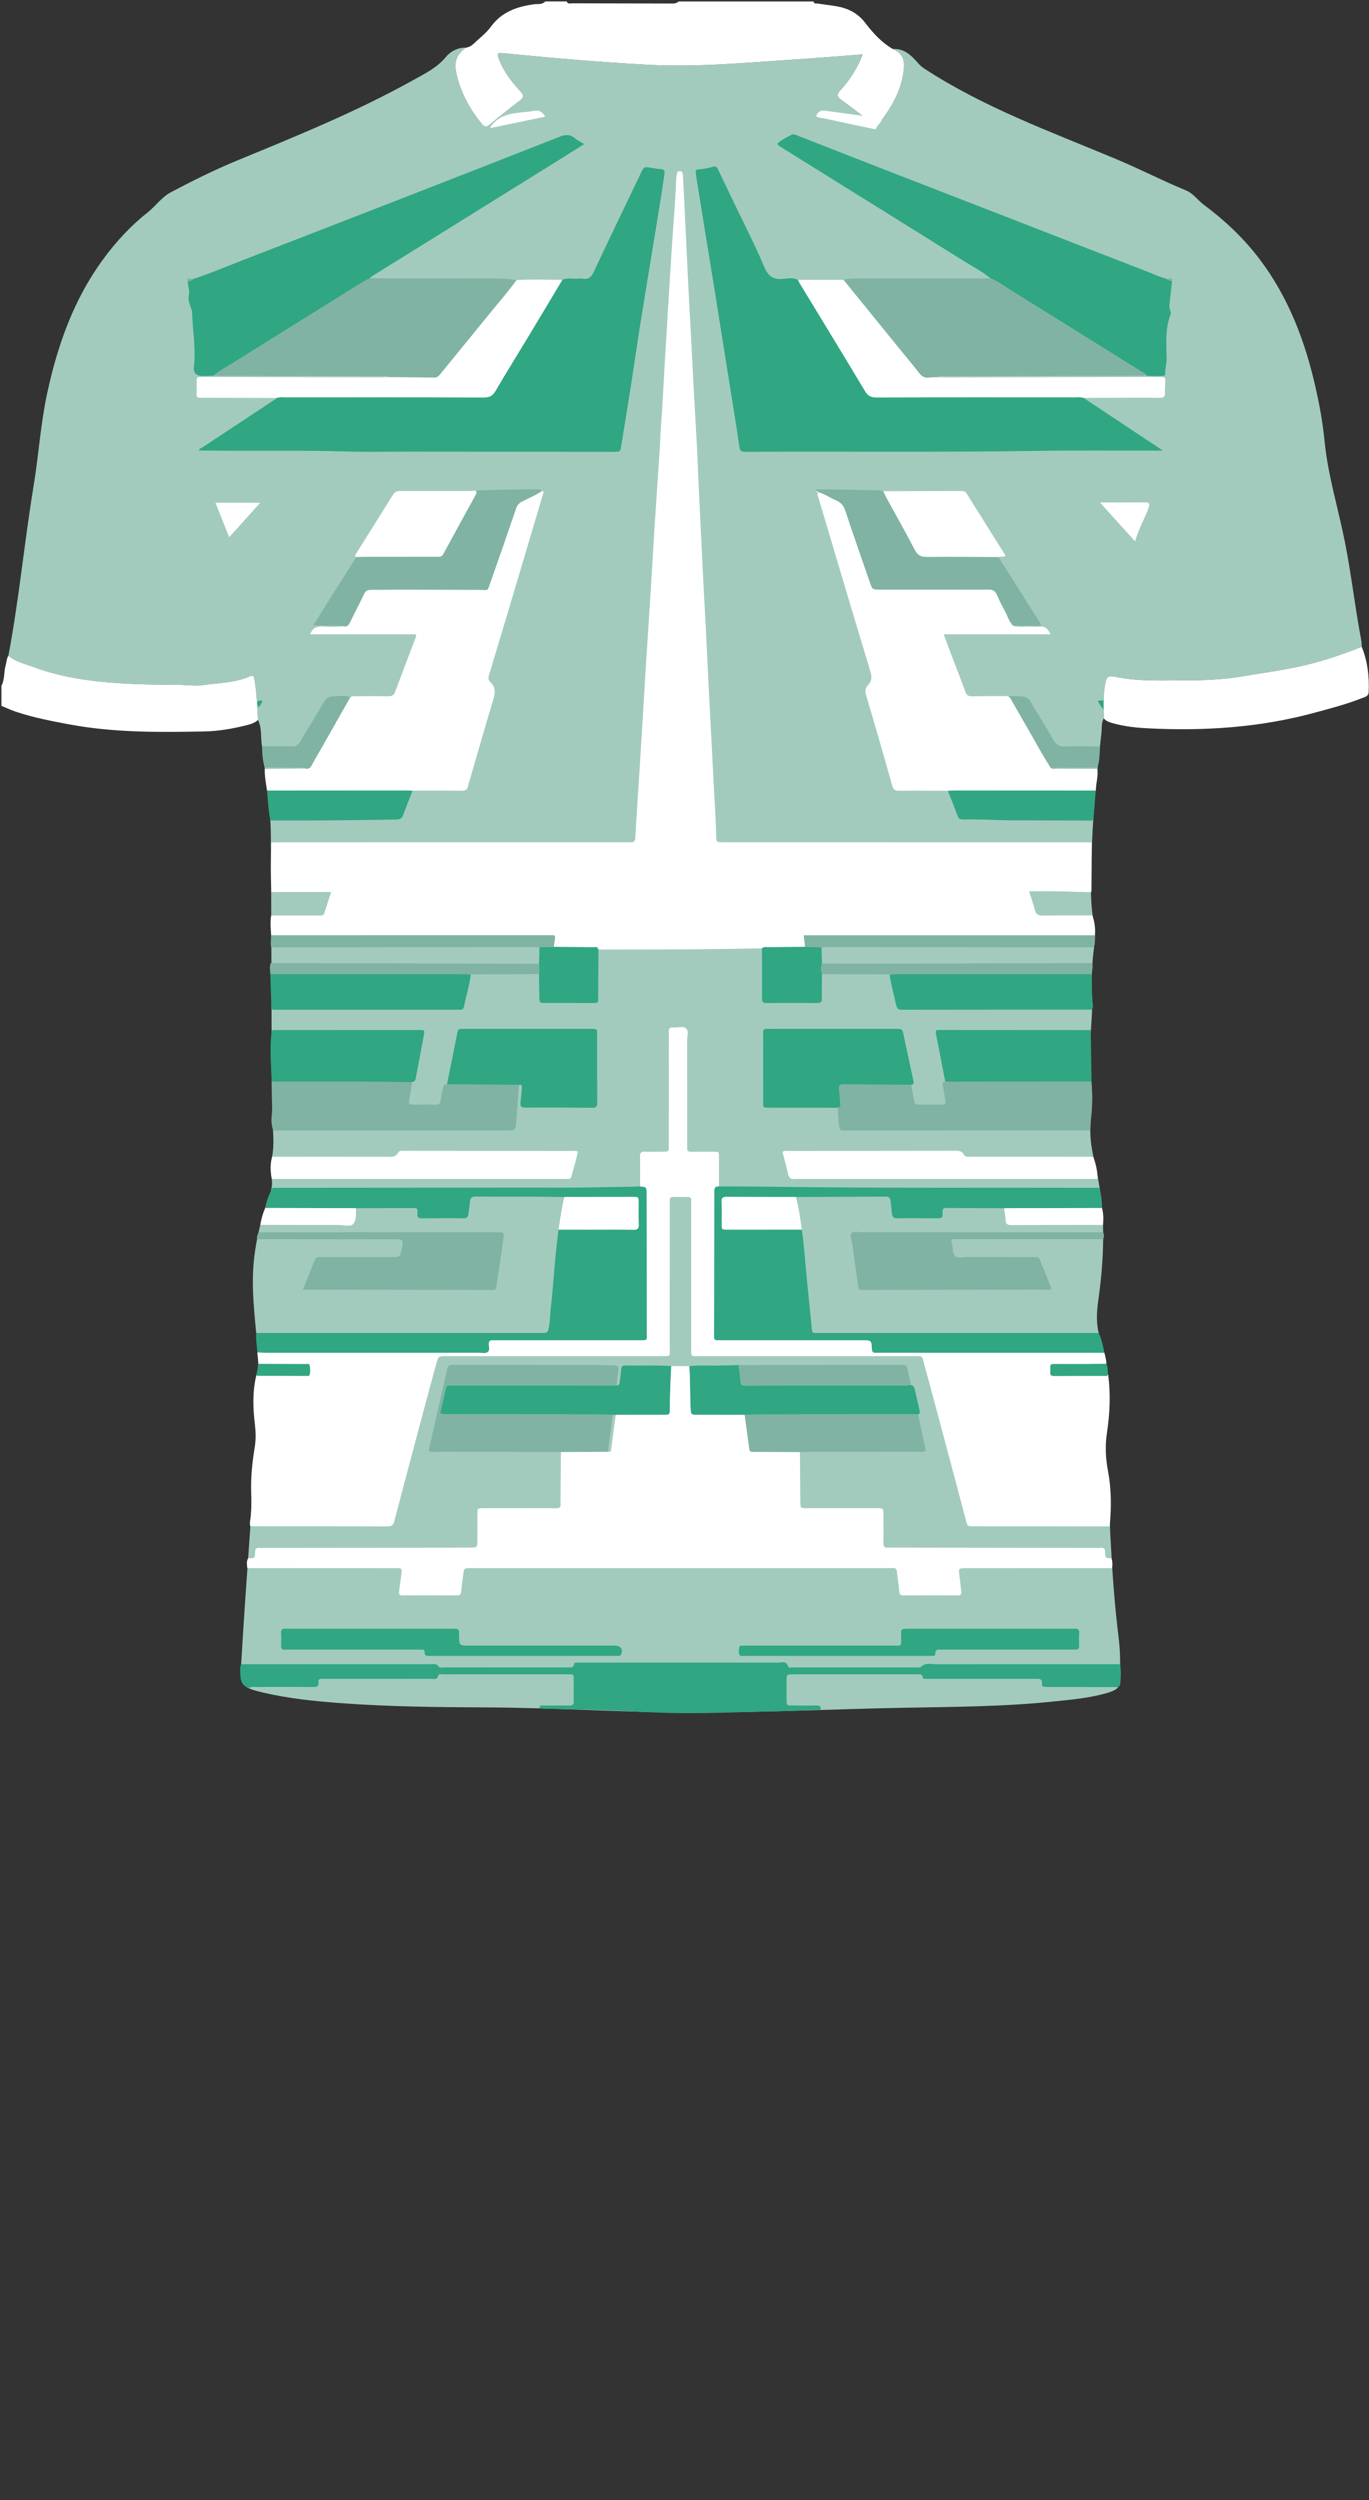 <!--?xml version="1.0" encoding="utf-8"?-->
<!-- Generator: Adobe Illustrator 25.0.1, SVG Export Plug-In . SVG Version: 6.00 Build 0)  -->
<svg version="1.1" id="Camada_1" xmlns="http://www.w3.org/2000/svg" xmlns:xlink="http://www.w3.org/1999/xlink" x="0px" y="0px" viewBox="0 0 229 418" enable-background="new 0 0 229 418" xml:space="preserve">
<rect x="0" y="0" width="229" height="418" fill="#333333" stroke="none"/>
<g onclick="select(this)" class="" id="estampa-primaria" fill="#a2cbbe">
	<path d="M43.152,120.365c-0.14-2.301-0.191-4.608-0.613-6.886
		c-0.09-0.486-0.239-0.632-0.692-0.428c-2.491,1.122-5.21,1.111-7.838,1.488
		c-1.478,0.212-3.02-0.051-4.534-0.052c-4.232-0.004-8.466-0.082-12.674-0.523
		c-3.803-0.398-7.564-1.079-11.17-2.441c-1.449-0.547-2.999-0.855-4.228-1.889
		c1.789-9.418,2.664-18.972,4.223-28.425C6.476,76.052,6.793,70.816,7.904,65.691
		c1.742-8.039,4.44-15.665,9.364-22.366c2.14-2.912,4.577-5.555,7.411-7.796
		c1.363-1.078,2.362-2.571,3.924-3.397c3.604-1.906,7.255-3.724,11.026-5.278
		c9.981-4.113,19.986-8.174,29.442-13.433c1.973-1.097,4.01-2.074,5.513-3.894
		c0.812-0.983,1.998-1.578,3.37-1.566c-1.686,1.242-2.079,2.457-1.52,4.716
		c0.743,3.004,2.211,5.627,4.15,8.019c0.465,0.573,0.79,0.584,1.338,0.13
		c1.662-1.374,3.339-2.732,5.056-4.036c0.711-0.54,0.623-0.942,0.083-1.517
		c-1.457-1.551-2.733-3.233-3.539-5.227c-0.48-1.187-0.396-1.27,0.89-1.142
		c7.948,0.795,15.906,1.469,23.883,1.912c8.326,0.462,16.6-0.363,24.886-0.898
		c3.66-0.236,7.314-0.545,11.126-0.833c-0.87,2.323-2.136,4.248-3.695,5.959
		c-0.714,0.783-0.589,1.144,0.201,1.71c1.719,1.232,3.383,2.543,5.046,3.853
		c0.521,0.411,0.84,0.532,1.322-0.113c2.082-2.785,3.796-5.704,4.031-9.29
		c0.097-1.471-0.51-2.443-1.843-3.002c1.804-0.124,2.967,0.963,4.043,2.174
		c0.342,0.385,0.664,0.741,1.114,1.035c10.012,6.546,21.204,10.6,32.145,15.173
		c3.964,1.657,7.781,3.628,11.751,5.266c1.191,0.492,1.935,1.627,2.954,2.386
		c3.511,2.615,6.671,5.592,9.322,9.091c4.872,6.43,7.637,13.775,9.387,21.561
		c0.649,2.885,1.186,5.795,1.469,8.738c0.556,5.793,2.296,11.343,3.422,17.019
		c1.088,5.486,1.702,11.048,2.753,16.539c0.059,0.31,0.038,0.636,0.054,0.955
		c-3.264,1.304-6.582,2.42-10.018,3.204c-3.116,0.711-6.282,1.112-9.423,1.661
		c-3.032,0.529-6.094,0.743-9.174,0.739c-4.23-0.004-8.484,0.272-12.656-0.596
		c-1.203-0.25-1.422,0.119-1.617,1.107c-0.385,1.942-0.265,3.892-0.262,5.843
		c-0.441,0.807-0.294,1.709-0.396,2.568c-0.991,8.377-1.719,16.773-1.746,25.217
		c-0.007,2.2,0.067,4.385,0.523,6.555c0.402,1.909-0.042,3.824-0.205,5.728
		c-0.181,2.116-0.271,4.23-0.143,6.346c0.152,2.525-0.232,5.028-0.231,7.544
		c0,2.597-0.08,5.195,0.182,7.787c0.242,2.401-0.21,4.784-0.23,7.182
		c-0.019,2.27,0.523,4.435,1.002,6.614c1.592,7.252,1.358,14.525,0.322,21.812
		c-0.305,2.143-0.374,4.208,0.327,6.355c1.773,5.425,1.814,11.004,0.941,16.602
		c-0.231,1.481-0.25,2.924,0.091,4.391c0.887,3.821,0.444,7.72,0.646,11.582
		c0.309,5.902,0.692,11.8,1.432,17.672c0.258,2.048,0.225,4.136,0.256,6.207
		c0.026,1.731-0.353,2.227-2.064,2.742c-3.005,0.905-6.123,1.156-9.224,1.481
		c-8.324,0.87-16.684,0.875-25.04,1.039c-11.594,0.227-23.185,0.774-34.777,0.797
		c-11.512,0.022-23.015-0.8-34.533-0.855c-8.357-0.04-16.716-0.108-25.056-0.739
		c-4.229-0.32-8.445-0.758-12.586-1.721c-3.636-0.846-3.987-1.168-3.778-4.809
		c0.441-7.688,1-15.37,1.541-23.052c0.141-1.995,0.28-3.988,0.233-5.987
		c-0.044-1.884,0.03-3.758,0.37-5.613c0.407-2.22,0.439-4.43,0.115-6.672
		c-0.364-2.517-0.108-5.03,0.437-7.503c0.228-1.036,0.192-2.049,0.116-3.091
		c-0.332-4.54-1.025-9.059-0.824-13.631c0.19-4.311,1.208-8.451,2.668-12.487
		c0.376-1.039,0.618-2.031,0.454-3.142c-0.181-1.228-0.162-2.472,0.072-3.701
		c0.316-1.665,0.192-3.327,0.108-5.01c-0.164-3.305-0.175-6.619-0.188-9.93
		c-0.053-12.898-0.042-25.796-0.14-38.694c-0.04-5.203-0.989-10.336-1.553-15.497
		C43.614,122.906,43.767,121.57,43.152,120.365z"></path>
</g>
<g onclick="select(this)" class="" id="estampa-secundaria" fill="#30a683">
	<path d="M168.016,201.997c-3.23-0.01-6.461-0.012-9.691-0.037
		c-0.524-0.004-0.677,0.169-0.661,0.694c0.033,1.017-0.001,1.026-0.994,1.026
		c-2.154,0.001-4.309-0.024-6.462,0.002c-0.603,0.007-0.907-0.079-1.006-0.79
		c-0.094-0.671-0.116-1.345-0.211-2.012c-0.064-0.447-0.158-0.829-0.783-0.825
		c-5.025,0.037-10.05,0.048-15.075,0.067c-3.868-0.005-7.736,0.002-11.604-0.025
		c-0.611-0.004-0.848,0.157-0.824,0.802c0.046,1.234,0.009,2.471,0.015,3.706
		c0.004,0.964,0.009,0.976,0.96,0.976c4.147,0.002,8.295-0.003,12.442-0.006
		c0.381,2.481,0.519,4.987,0.765,7.481c0.305,3.089,0.628,6.175,0.923,9.265
		c0.039,0.413,0.203,0.563,0.597,0.542c0.319-0.017,0.64-0.003,0.959-0.003
		c15.473,0,30.946,0.001,46.419,0.001c0.505,1.049,0.731,2.178,0.952,3.308
		c-12.474-0.001-24.949-0.002-37.423-0.003c-0.28-0-0.561-0.017-0.839,0.003
		c-0.467,0.033-0.607-0.171-0.632-0.63c-0.078-1.46-0.098-1.459-1.573-1.459
		c-7.796,0-15.593,0-23.389-0c-0.28,0-0.561-0.018-0.839,0.001
		c-0.488,0.034-0.638-0.216-0.594-0.653c0.004-0.04,0-0.08,0-0.12
		c0.013-8.032,0.031-16.063,0.027-24.095c-0-0.595,0.155-0.907,0.784-0.861
		c2.994,0.017,5.988,0.011,8.981,0.055c18.202,0.264,36.404,0.125,54.607,0.179
		c0.362,1.097,0.524,2.223,0.481,3.378
		C178.892,201.975,173.454,201.986,168.016,201.997z"></path>
	<path d="M42.871,222.858c15.892,0.001,31.784,0.002,47.676,0.003
		c1.075,0,1.064-0.005,1.278-1.022c0.198-0.939,0.17-1.9,0.279-2.848
		c0.341-2.96,0.535-5.937,0.811-8.905c0.14-1.504,0.335-3.002,0.505-4.503
		c1.954,0,3.907,0.001,5.861,0.001c2.233,0,4.466-0.025,6.698,0.015
		c0.686,0.012,0.887-0.21,0.862-0.878c-0.047-1.233-0.006-2.47-0.016-3.705
		c-0.008-0.889-0.018-0.904-0.937-0.905c-3.827-0.001-7.655,0.008-11.482,0.013
		c-1.918-0.02-3.836-0.051-5.754-0.057c-2.999-0.01-5.999,0.026-8.997-0.023
		c-0.724-0.012-1,0.211-1.048,0.899c-0.047,0.673-0.169,1.341-0.253,2.012
		c-0.063,0.499-0.259,0.741-0.844,0.732c-2.319-0.036-4.639-0.023-6.958,0.005
		c-0.58,0.007-0.753-0.176-0.723-0.761c0.05-0.947,0.007-0.962-0.942-0.961
		c-3.119,0.003-6.237,0.016-9.356,0.024c-5.057-0.012-10.114-0.025-15.171-0.037
		c0.203-1.196,0.681-2.293,1.215-3.37c14.31-0.012,28.621-0.022,42.931-0.036
		c3.997-0.004,7.997,0.049,11.991-0.06c2.194-0.06,4.39-0.037,6.583-0.14
		c1.079,0.124,1.086,0.124,1.088,1.194c0.009,7.79,0.016,15.58,0.021,23.37
		c0.001,1.168,0.189,1.168-1.154,1.168c-7.954-0.002-15.909-0.001-23.863-0.001
		c-0.28,0-0.56,0.009-0.839,0c-0.408-0.013-0.55,0.181-0.564,0.58
		c-0.016,0.465,0.223,1.044-0.168,1.369c-0.406,0.337-1.002,0.13-1.511,0.13
		c-11.911,0.008-23.823,0.007-35.734,0.004c-0.438-0-0.876-0.035-1.314-0.054
		C43.005,225.025,42.74,223.952,42.871,222.858z"></path>
	<path d="M40.35,278.238c10.598-0.003,21.197-0.006,31.795-0.005
		c0.456,0,0.938-0.127,1.256,0.423c0.136,0.235,0.521,0.116,0.795,0.116
		c6.959,0.004,13.918,0.003,20.877,0.002c0.429-0,0.909,0.103,0.947-0.586
		c0.012-0.222,0.292-0.221,0.49-0.223c0.32-0.004,0.64-0.003,0.96-0.003
		c10.878-0,21.757-0.005,32.635,0.013c0.627,0.001,1.469-0.395,1.743,0.68
		c0.051,0.2,0.436,0.117,0.67,0.118c6.999,0.003,13.998,0.002,20.997,0.001
		c0.159-0,0.39,0.05,0.467-0.034c0.803-0.875,1.842-0.491,2.772-0.493
		c10.198-0.025,20.397-0.013,30.595-0.012c0.217,1.02,0.14,2.047,0.07,3.072
		c-0.022,0.313-0.082,0.638-0.455,0.757c-3.76-0.008-7.519-0.016-11.279-0.024
		c-0.28-0.001-0.56,0.001-0.84-0.007c-0.311-0.009-0.607-0.129-0.561-0.472
		c0.131-0.969-0.497-0.88-1.116-0.88c-5.6,0.006-11.2,0.003-16.8,0.003
		c-0.48,0-0.96,0.006-1.44-0.004c-0.227-0.004-0.545,0.057-0.586-0.254
		c-0.082-0.613-0.524-0.492-0.903-0.493c-2-0.006-4-0.003-6-0.003
		c-4.92,0-9.84-0.003-14.76,0.002c-1.084,0.001-1.093,0.012-1.103,1.036
		c-0.011,1.079-0.013,2.159,0.001,3.238c0.012,0.906,0.029,0.926,0.963,0.936
		c1.36,0.014,2.72,0.022,4.08-0.005c0.526-0.01,0.747,0.171,0.664,0.694
		c-2.71,0.102-5.42,0.243-8.131,0.296c-5.868,0.117-11.735,0.415-17.606,0.249
		c-3.47-0.098-6.937-0.334-10.407-0.454c-3.472-0.12-6.946-0.171-10.419-0.257
		c-0.157-0.004-0.313-0.048-0.469-0.073c-0.038-0.517,0.339-0.443,0.648-0.444
		c1.4-0.005,2.799,0.001,4.199-0.005c0.397-0.002,0.858,0.049,0.863-0.552
		c0.01-1.399,0.005-2.798,0.006-4.197c0-0.283-0.125-0.453-0.423-0.459
		c-0.28-0.006-0.56-0.006-0.84-0.006c-4.959-0-9.918-0-14.877-0
		c-1.88,0-3.759-0.005-5.639,0.005c-0.306,0.002-0.799-0.141-0.872,0.185
		c-0.182,0.813-0.768,0.554-1.225,0.555c-5.799,0.014-11.597,0.009-17.396,0.009
		c-0.28,0-0.561,0.014-0.84-0.002c-0.394-0.021-0.639,0.128-0.581,0.543
		c0.104,0.755-0.31,0.827-0.919,0.823c-3.119-0.021-6.239-0.014-9.358-0.005
		c-0.431,0.001-0.885-0.105-1.283,0.169c-0.974-0.25-1.431-0.894-1.48-1.882
		C40.202,279.628,40.037,278.921,40.35,278.238z"></path>
	<path d="M182.594,180.846c-7.723,0.012-15.446,0.024-23.168,0.032
		c-0.436,0-0.872-0.034-1.308-0.053c-0.514-2.651-1.019-5.305-1.551-7.952
		c-0.09-0.45-0.057-0.703,0.47-0.67c0.119,0.007,0.24,0,0.36,0
		c8.351,0.005,16.702,0.011,25.053,0.016c0.019,1.015,0.039,2.031,0.056,3.046
		C182.536,177.126,182.564,178.986,182.594,180.846z"></path>
	<path d="M68.907,180.919c-2.873-0.018-5.746-0.047-8.619-0.052
		c-4.949-0.009-9.898-0.003-14.846-0.003c-0.087-2.781-0.349-5.561-0.016-8.342
		c0.013-0.107,0.096-0.205,0.147-0.307c8.176-0.004,16.352-0.009,24.529-0.009
		c0.971-0,0.96,0.01,0.776,0.974c-0.424,2.222-0.836,4.446-1.253,6.669
		C69.538,180.306,69.564,180.841,68.907,180.919z"></path>
	<path d="M182.652,168.797c-10.577,0.004-21.154,0.004-31.731,0.022
		c-0.609,0.001-0.878-0.122-1.02-0.802c-0.358-1.706-0.86-3.381-1.1-5.114
		c0.439-0.012,0.878-0.033,1.317-0.034c10.836-0.002,21.672-0.002,32.508-0.003
		c0.07,1.669-0.042,3.344,0.174,5.009
		C182.839,168.184,182.868,168.518,182.652,168.797z"></path>
	<path d="M78.752,162.903c-0.202,1.823-0.776,3.567-1.135,5.357
		c-0.087,0.433-0.323,0.599-0.757,0.555c-0.277-0.028-0.559-0.005-0.839-0.005
		c-10.149,0.001-20.298,0.003-30.447,0.004c-0.295-0.335-0.176-0.753-0.193-1.129
		c-0.073-1.609-0.11-3.22-0.159-4.829c10.698,0.005,21.397,0.009,32.095,0.016
		C77.795,162.871,78.274,162.892,78.752,162.903z"></path>
	<path d="M158.55,132.206c0.476-0.021,0.953-0.06,1.429-0.059
		c7.774,0.001,15.549,0.008,23.323,0.013c-0.186,1.674-0.205,3.364-0.492,5.029
		c-4.621-0.013-9.242-0.021-13.863-0.042c-2.586-0.012-5.169-0.221-7.757-0.138
		c-0.481,0.016-0.814-0.069-1.006-0.592
		C159.669,135.003,159.099,133.608,158.55,132.206z"></path>
	<path d="M44.664,132.161c7.635-0.006,15.27-0.013,22.905-0.016
		c0.479-0,0.958,0.028,1.436,0.043c-0.529,1.368-1.073,2.73-1.58,4.106
		c-0.212,0.575-0.575,0.713-1.167,0.724c-7.01,0.128-14.021,0.187-21.032,0.16
		C44.886,135.524,44.817,133.838,44.664,132.161z"></path>
	<path d="M185.364,229.765c-0.088,0.416-0.428,0.284-0.676,0.285
		c-2.752,0.009-5.505-0.007-8.257,0.016c-0.551,0.005-0.837-0.12-0.753-0.725
		c0.033-0.235,0.027-0.48,0.003-0.716c-0.051-0.499,0.218-0.601,0.644-0.598
		c1.715,0.01,3.43,0.008,5.146,0.003c1.196-0.004,2.392-0.02,3.589-0.031
		C185.368,228.552,185.239,229.181,185.364,229.765z"></path>
	<path d="M43.239,228.009c2.588,0.007,5.176,0.01,7.764,0.028
		c0.292,0.002,0.743-0.152,0.814,0.259c0.091,0.531,0.157,1.102-0.062,1.632
		c-0.069,0.168-0.277,0.125-0.43,0.124c-2.747-0.005-5.494-0.014-8.241-0.028
		c-0.066-0-0.133-0.078-0.199-0.119
		C43.003,229.272,43.121,228.641,43.239,228.009z"></path>
	<path d="M94.063,46.788c0.882-0.401,1.815-0.122,2.722-0.202
		c0.238-0.021,0.486-0.04,0.718,0.003c0.94,0.174,1.403-0.253,1.8-1.098
		c2.61-5.55,5.275-11.075,7.926-16.606c0.489-1.02,0.497-1.012,1.659-0.834
		c0.551,0.085,1.103,0.189,1.658,0.222c0.544,0.032,0.676,0.296,0.603,0.781
		c-0.191,1.259-0.355,2.523-0.558,3.781c-0.53,3.298-1.075,6.593-1.614,9.89
		c-0.629,3.846-1.275,7.689-1.884,11.538c-0.529,3.341-1.003,6.69-1.527,10.031
		c-0.541,3.457-1.112,6.909-1.671,10.363c-0.139,0.86-0.169,0.882-1.336,0.881
		c-11.357-0.008-22.715-0.017-34.072-0.027c-3.519-0.003-7.041,0.078-10.557-0.027
		c-8.192-0.246-16.386-0.043-24.601-0.168c-0.058-0.339,0.266-0.339,0.415-0.439
		c4.123-2.734,8.255-5.455,12.384-8.181c0.065-0.043,0.113-0.111,0.169-0.167
		c0.466-0.174,0.951-0.099,1.427-0.099c11.078-0.004,22.156-0.018,33.234,0.022
		c0.975,0.003,1.475-0.316,1.954-1.138c1.746-2.995,3.588-5.933,5.379-8.901
		C90.224,53.21,92.14,49.997,94.063,46.788z"></path>
	<path d="M181.25,66.522c4.055,2.692,8.11,5.383,12.165,8.075
		c0.29,0.193,0.581,0.386,1.119,0.743c-0.679,0-1.06-0-1.441,0
		c-6.519,0.009-13.039-0.059-19.556,0.043c-16.113,0.253-32.227,0.07-48.34,0.154
		c-1.442,0.007-1.395-0.006-1.597-1.399c-0.407-2.794-0.868-5.58-1.311-8.369
		c-0.605-3.811-1.213-7.622-1.821-11.433c-0.325-2.042-0.649-4.084-0.979-6.125
		c-0.47-2.906-0.946-5.81-1.418-8.716c-0.535-3.297-1.068-6.594-1.598-9.892
		c-0.044-0.275-0.067-0.555-0.085-0.833c-0.019-0.291,0.134-0.438,0.422-0.455
		c0.839-0.049,1.66-0.202,2.463-0.445c0.617-0.187,0.749,0.277,0.936,0.666
		c0.88,1.831,1.757,3.663,2.633,5.496c1.684,3.521,3.492,6.989,4.995,10.586
		c0.698,1.669,1.616,2.193,3.29,1.994c0.768-0.091,1.599-0.204,2.36,0.177
		c0.086,0.178,0.159,0.364,0.261,0.532c3.659,6.025,7.339,12.038,10.962,18.085
		c0.476,0.795,0.981,1.045,1.888,1.042c11.075-0.034,22.149-0.023,33.224-0.019
		C180.298,66.429,180.782,66.361,181.25,66.522z"></path>
	<path d="M165.677,46.512c-1.368-1.105-2.927-1.917-4.409-2.844
		c-7.301-4.566-14.618-9.106-21.929-13.656c-2.809-1.748-5.616-3.501-8.426-5.247
		c-0.305-0.19-0.619-0.361-0.9-0.707c0.667-0.707,1.552-1.067,2.359-1.513
		c0.434-0.241,0.926,0.084,1.37,0.257c4.857,1.898,9.711,3.803,14.571,5.693
		c6.64,2.582,13.286,5.151,19.928,7.73c7.903,3.069,15.803,6.147,23.71,9.206
		c1.038,0.401,2.043,0.895,3.13,1.164c0.295,0.204,0.621,0.338,0.972,0.412
		c-0.118,1.06-0.227,2.121-0.356,3.179c-0.073,0.594-0.178,1.183,0.064,1.764
		c0.095,0.227,0.121,0.46,0.028,0.697c-0.926,2.378-0.676,4.862-0.638,7.322
		c0.013,0.845-0.285,1.646-0.244,2.489c0.019,0.387-0.303,0.413-0.594,0.407
		c-0.837-0.016-1.676,0.071-2.509-0.061c-0.27-0.428-0.742-0.593-1.139-0.841
		c-6.959-4.343-13.92-8.682-20.894-13.001
		C168.419,48.124,167.134,47.173,165.677,46.512z"></path>
	<path d="M35.741,62.802c-0.598,0.022-1.196,0.061-1.793,0.063
		c-1.104,0.004-1.634-0.505-1.512-1.567c0.349-3.03-0.209-6.025-0.301-9.038
		c-0.009-0.309-0.135-0.622-0.243-0.92c-0.256-0.706-0.464-1.371-0.285-2.177
		c0.15-0.676-0.231-1.403-0.173-2.127c0.386-0.059,0.736-0.203,1.045-0.444
		c2.725-0.901,5.365-2.026,8.04-3.059c9.217-3.56,18.428-7.136,27.637-10.719
		c8.503-3.308,17.005-6.619,25.492-9.967c0.957-0.377,1.73-0.416,2.535,0.27
		c0.417,0.355,0.928,0.599,1.524,0.974c-1.244,0.786-2.401,1.528-3.568,2.253
		c-7.318,4.553-14.639,9.104-21.959,13.654c-3.253,2.022-6.509,4.042-9.763,6.063
		c-0.203,0.126-0.421,0.231-0.545,0.452c-0.487,0.267-0.989,0.51-1.46,0.803
		c-7.304,4.544-14.606,9.091-21.902,13.649
		C37.572,61.552,36.569,62.047,35.741,62.802z"></path>
	<path d="M184.533,118.564c-0.434-0.497-0.695-0.921-0.912-1.399
		C184.862,116.994,184.89,117.032,184.533,118.564z"></path>
	<path d="M43.185,118.303c-0.237-1.206-0.237-1.206,0.706-1.163
		C43.798,117.57,43.592,117.913,43.185,118.303z"></path>
	<path d="M137.497,161.093c-0.193,0.592-0.173,1.184-0.001,1.775
		c-0.009,1.357-0.044,2.714-0.016,4.07c0.012,0.582-0.193,0.76-0.76,0.755
		c-2.836-0.021-5.672-0.03-8.508,0.005c-0.712,0.009-0.747-0.343-0.745-0.885
		c0.009-2.754-0.006-5.509-0.013-8.263c0.322-0.356,0.748-0.199,1.127-0.205
		c2.03-0.03,4.061-0.038,6.091-0.054c0.915,0.03,1.83,0.06,2.745,0.09
		C137.444,159.285,137.471,160.189,137.497,161.093z"></path>
	<path d="M90.158,162.859c0.081-0.574,0.067-1.148,0.009-1.723
		c0.027-0.922,0.055-1.844,0.082-2.766c0.8-0.025,1.6-0.051,2.4-0.076
		c2.167,0.017,4.334,0.026,6.5,0.057c0.354,0.005,0.832-0.194,0.957,0.398
		c-0.014,2.626-0.031,5.251-0.04,7.877c-0.004,1.057,0.11,1.062-1.016,1.061
		c-2.588-0.004-5.177,0.002-7.765-0.003c-1.062-0.002-1.057-0.009-1.07-1.128
		C90.201,165.323,90.178,164.091,90.158,162.859z"></path>
	<path d="M152.408,181.365c-3.775-0.012-7.551-0.015-11.326-0.044
		c-0.549-0.004-0.809,0.115-0.728,0.729c0.109,0.825,0.139,1.661,0.229,2.489
		c0.04,0.371-0.009,0.633-0.444,0.662c-3.596-0.003-7.193-0.005-10.789-0.008
		c-0.28-0-0.56,0.007-0.839,0.001c-0.834-0.019-0.851-0.021-0.854-0.866
		c-0.009-2.716-0.003-5.432-0.003-8.149c0-1.158,0.016-2.317-0.007-3.475
		c-0.01-0.508,0.16-0.731,0.688-0.7c0.518,0.031,1.039,0.006,1.558,0.006
		c6.635-0,13.269-0.001,19.904,0.001c1.117,0,1.128,0.001,1.344,0.998
		c0.554,2.563,1.089,5.131,1.652,7.692
		C152.877,181.088,152.852,181.325,152.408,181.365z"></path>
	<path d="M86.814,181.37c-3.419-0.013-6.838-0.025-10.257-0.041
		c-0.596-0.003-1.192-0.02-1.788-0.031c0.59-2.924,1.189-5.846,1.761-8.773
		c0.08-0.409,0.273-0.534,0.645-0.516c0.239,0.011,0.48,0.001,0.719,0.001
		c6.875-0,13.75-0,20.625-0c0.16,0,0.32-0.004,0.48,0.001
		c0.864,0.023,0.885,0.024,0.887,0.848c0.008,3.835-0.005,7.67,0.013,11.505
		c0.003,0.586-0.122,0.852-0.789,0.845c-3.757-0.039-7.514-0.048-11.271-0.032
		c-0.659,0.003-0.843-0.233-0.766-0.845c0.099-0.79,0.153-1.586,0.225-2.38
		C87.328,181.6,87.309,181.286,86.814,181.37z"></path>
	<path d="M87.481,276.851c-5.118,0-10.235,0.001-15.353-0.002
		c-0.535-0-1.179,0.16-1.115-0.76c0.017-0.238-0.231-0.286-0.439-0.288
		c-0.32-0.004-0.64-0.005-0.959-0.005c-7.037-0-14.073-0-21.11-0
		c-0.24,0-0.482-0.021-0.719,0.004c-0.563,0.061-0.803-0.15-0.769-0.739
		c0.039-0.677,0.04-1.36-0-2.037c-0.036-0.608,0.243-0.778,0.786-0.723
		c0.198,0.02,0.399,0.003,0.599,0.003c8.956,0,17.911,0,26.867,0
		c0.16,0,0.32-0.003,0.48,0c1.03,0.023,1.03,0.024,1.042,1.097
		c0.02,1.729,0.02,1.729,1.789,1.729c7.916,0,15.832,0,23.749,0
		c0.2,0,0.4-0.002,0.6,0c0.908,0.011,1.301,0.602,0.972,1.443
		c-0.089,0.227-0.26,0.27-0.467,0.272c-0.28,0.002-0.56,0.005-0.84,0.005
		C97.556,276.851,92.519,276.851,87.481,276.851z"></path>
	<path d="M140.162,276.851c-4.997,0-9.994,0-14.99,0
		c-0.2,0-0.401,0.016-0.599-0.004c-0.303-0.031-0.716,0.153-0.876-0.189
		c-0.184-0.395-0.102-0.861-0.039-1.292c0.024-0.169,0.205-0.227,0.372-0.23
		c0.32-0.006,0.64-0.006,0.959-0.006c8.155-0,16.309,0.002,24.464-0.002
		c1.449-0.001,1.272,0.159,1.295-1.267c0.024-1.465-0.373-1.563,1.54-1.561
		c8.914,0.009,17.828,0.004,26.743,0.004c0.24,0,0.482,0.021,0.719-0.004
		c0.562-0.058,0.805,0.152,0.772,0.742c-0.039,0.677-0.028,1.359-0.003,2.037
		c0.019,0.491-0.126,0.764-0.669,0.72c-0.278-0.023-0.559-0.004-0.839-0.004
		c-7.115,0-14.231-0.001-21.346,0.002c-0.562,0-1.261-0.207-1.214,0.785
		c0.011,0.226-0.253,0.263-0.459,0.265c-0.28,0.002-0.56,0.004-0.839,0.004
		C150.155,276.851,145.158,276.851,140.162,276.851z"></path>
	<path d="M102.482,236.54c-0.438-0.015-0.876-0.043-1.315-0.045
		c-8.706-0.023-17.411-0.041-26.117-0.067c-0.432-0.001-0.877,0.092-1.423-0.149
		c0.326-1.403,0.663-2.823,0.982-4.247c0.065-0.291,0.225-0.396,0.496-0.397
		c0.319-0.001,0.639-0.002,0.958-0.002c8.546,0.012,17.092,0.024,25.638,0.033
		c0.478,0.001,0.956-0.031,1.434-0.047c0.459,0.051,0.496-0.262,0.533-0.597
		c0.079-0.706,0.202-1.407,0.249-2.115c0.03-0.457,0.215-0.624,0.659-0.613
		c2.572,0.063,5.146-0.078,7.716,0.102c-0.133,2.391-0.233,4.783-0.248,7.178
		c-0.006,0.952-0.035,0.96-1.022,0.962c-2.677,0.006-5.353,0.004-8.03,0.005
		C102.824,236.541,102.653,236.541,102.482,236.54z"></path>
	<path d="M115.305,228.405c1.713-0.191,3.433-0.047,5.148-0.099
		c1.034-0.031,2.069-0.055,3.103-0.083c0.108,0.91,0.244,1.818,0.312,2.73
		c0.043,0.576,0.311,0.772,0.847,0.717c0.158-0.016,0.319-0.003,0.479-0.003
		c8.705-0.012,17.41-0.023,26.114-0.039c0.356-0.001,0.713-0.048,1.069-0.073
		c0.342,0.081,0.549,0.291,0.627,0.636c0.28,1.241,0.566,2.48,0.842,3.721
		c0.057,0.257-0.011,0.475-0.288,0.577c-0.398-0.019-0.796-0.055-1.195-0.054
		c-8.87,0.017-17.741,0.038-26.611,0.061c-0.399,0.001-0.797,0.031-1.196,0.047
		c-2.624-0.002-5.249-0.002-7.873-0.006c-1.08-0.002-1.119-0.004-1.165-1.104
		c-0.07-1.667-0.074-3.337-0.117-5.006
		C115.384,229.753,115.338,229.079,115.305,228.405z"></path>
</g>
<g onclick="select(this)" class="" id="c-estampa-quaternaria" fill="#80b3a3">
	<path d="M182.37,189.005c-13.658,0.003-27.315,0.008-40.973,0.009
		c-0.937,0-0.91-0.015-1.051-0.952c-0.142-0.951-0.172-1.905-0.207-2.861
		c0.435-0.029,0.484-0.292,0.444-0.662c-0.09-0.828-0.12-1.663-0.229-2.489
		c-0.081-0.613,0.179-0.733,0.728-0.729c3.775,0.029,7.551,0.032,11.326,0.044
		c0.168,0.897,0.347,1.793,0.498,2.693c0.07,0.42,0.255,0.627,0.706,0.622
		c1.355-0.016,2.709-0.014,4.064-0.003c0.446,0.004,0.549-0.223,0.483-0.603
		c-0.144-0.821-0.303-1.64-0.433-2.464c-0.053-0.334-0.193-0.751,0.392-0.784
		c0.436,0.018,0.872,0.053,1.308,0.053c7.723-0.008,15.446-0.021,23.168-0.032
		c0.114,2.132,0.179,4.262-0.125,6.388
		C182.385,187.817,182.4,188.414,182.37,189.005z"></path>
	<path d="M86.814,181.37c-0.149,1.946-0.314,3.891-0.441,5.838
		c-0.118,1.807-0.099,1.808-1.858,1.808c-12.499,0-24.999,0-37.498-0.001
		c-0.439-0-0.878-0.012-1.317-0.019c-0.239-0.719-0.349-1.473-0.276-2.212
		c0.196-1.976,0.106-3.947,0.018-5.92c4.949,0,9.898-0.005,14.846,0.003
		c2.873,0.005,5.746,0.034,8.619,0.052c-0.042,0.994-0.32,1.952-0.455,2.932
		c-0.107,0.779-0.082,0.811,0.696,0.82c1.23,0.014,2.462-0.026,3.691,0.016
		c0.617,0.021,0.82-0.212,0.882-0.803c0.073-0.705,0.31-1.391,0.401-2.096
		c0.058-0.447,0.308-0.489,0.646-0.489c0.596,0.011,1.192,0.028,1.788,0.031
		C79.976,181.344,83.395,181.356,86.814,181.37z"></path>
	<path d="M184.551,207.182c-8.463,0-16.926,0-25.345,0
		c-0.118,0.455,0.043,0.705,0.094,0.974c0.122,0.656,0.006,1.492,0.514,1.893
		c0.462,0.365,1.235,0.109,1.87,0.111c3.639,0.011,7.278,0.002,10.917,0.006
		c1.377,0.002,1.087-0.123,1.612,1.115c0.588,1.388,1.119,2.799,1.675,4.201
		c-0.362,0.248-0.728,0.135-1.07,0.136c-9.997,0.02-19.994,0.032-29.991,0.045
		c-0.2,0-0.401-0.012-0.6,0.003c-0.45,0.034-0.622-0.165-0.681-0.614
		c-0.308-2.331-0.682-4.654-0.956-6.988c-0.076-0.646-0.603-1.432-0.092-1.922
		c0.414-0.398,1.223-0.119,1.854-0.12c13.396-0.004,26.792,0.001,40.187,0.004
		C184.697,206.411,184.698,206.796,184.551,207.182z"></path>
	<path d="M43.278,206.037c6.718-0.007,13.436-0.015,20.154-0.019
		c6.438-0.003,12.876-0.001,19.315-0.001c0.2,0,0.4-0.003,0.6,0.001
		c0.974,0.017,0.987,0.025,0.855,1.032c-0.162,1.225-0.329,2.45-0.509,3.673
		c-0.21,1.419-0.463,2.832-0.642,4.254c-0.062,0.49-0.201,0.747-0.722,0.69
		c-0.119-0.013-0.24-0.002-0.36-0.002c-10.197-0.013-20.394-0.026-30.591-0.041
		c-0.197-0-0.394-0.02-0.7-0.037c0.672-1.676,1.334-3.286,1.958-4.911
		c0.212-0.551,0.625-0.512,1.068-0.511c3.919,0.003,7.838,0.002,11.757,0.002
		c1.494,0,1.494-0,1.756-1.485c0.261-1.482,0.261-1.481-1.271-1.482
		c-7.637-0.007-15.274-0.015-22.911-0.022
		C42.91,206.753,43.068,206.389,43.278,206.037z"></path>
	<path d="M182.933,158.362c-0.479,0.01-0.957,0.03-1.436,0.029
		c-14.215-0.017-28.43-0.037-42.645-0.053c-0.478-0.001-0.956,0.028-1.435,0.043
		c-0.915-0.03-1.83-0.06-2.745-0.09c-0.075-0.592-0.15-1.185-0.244-1.928
		c16.244,0,32.469,0,48.695,0C183.085,157.032,183.288,157.724,182.933,158.362z"></path>
	<path d="M90.249,158.37c-0.478-0.011-0.956-0.033-1.434-0.033
		c-14.005,0.016-28.009,0.035-42.014,0.052c-0.479,0.001-0.957-0.007-1.436-0.011
		c-0.143-0.672-0.022-1.344-0.005-2.016c15.451-0.005,30.902-0.011,46.353-0.016
		c0.24-0,0.48,0.012,0.718-0.001c0.4-0.022,0.468,0.202,0.421,0.529
		c-0.069,0.473-0.135,0.946-0.203,1.42
		C91.849,158.319,91.049,158.344,90.249,158.37z"></path>
	<path d="M137.497,161.093c3.758,0.008,7.516,0.031,11.274,0.022
		c11.314-0.026,22.627-0.064,33.941-0.098c0.162,0.626-0.073,1.233-0.087,1.851
		c-10.836,0-21.672,0.001-32.508,0.003c-0.439,0-0.878,0.022-1.317,0.034
		c-3.768-0.012-7.536-0.024-11.304-0.037
		C137.325,162.276,137.304,161.684,137.497,161.093z"></path>
	<path d="M45.281,161.017c14.962,0.04,29.924,0.08,44.886,0.12
		c0.058,0.575,0.072,1.149-0.009,1.723c-3.802,0.014-7.604,0.029-11.406,0.043
		c-0.478-0.011-0.957-0.031-1.435-0.032c-10.698-0.007-21.397-0.011-32.095-0.016
		C45.171,162.24,45.063,161.623,45.281,161.017z"></path>
	<path d="M58.602,116.572c-1.669,2.944-3.337,5.889-5.007,8.833
		c-0.492,0.866-1.018,1.714-1.477,2.598c-0.25,0.482-0.581,0.613-1.069,0.486
		c-0.36-0.265-0.773-0.124-1.158-0.129c-1.876-0.026-3.753-0.026-5.629-0.036
		c-0.292-1.166-0.468-2.344-0.383-3.551c1.639,0.002,3.28-0.031,4.917,0.024
		c0.703,0.024,1.074-0.245,1.418-0.828c1.295-2.198,2.677-4.345,3.948-6.556
		c0.393-0.684,0.879-1.001,1.608-0.993
		C56.714,116.431,57.679,116.126,58.602,116.572z"></path>
	<path d="M175.747,128.376c-1.478-2.301-2.756-4.718-4.132-7.079
		c-0.778-1.335-1.538-2.68-2.307-4.019c-0.194-0.338-0.352-0.707-0.726-0.901
		c0.837-0.023,1.67,0.01,2.507,0.072c0.628,0.047,0.985,0.329,1.295,0.857
		c1.247,2.126,2.578,4.205,3.788,6.352c0.497,0.882,1.084,1.19,2.087,1.149
		c1.91-0.079,3.826-0.011,5.739-0.003c-0.056,1.187-0.042,2.383-0.424,3.531
		C180.965,128.348,178.356,128.362,175.747,128.376z"></path>
	<path d="M35.741,62.802c0.829-0.755,1.832-1.25,2.771-1.837
		c7.295-4.558,14.598-9.105,21.902-13.649c0.471-0.293,0.972-0.537,1.46-0.803
		c0.918,0.015,1.837,0.042,2.755,0.043c6.396,0.003,12.791-0.01,19.186,0.011
		c0.869,0.003,1.737,0.166,2.606,0.255c-1.408,1.937-2.989,3.735-4.496,5.591
		c-2.715,3.346-5.449,6.677-8.174,10.014c-0.301,0.368-0.56,0.724-1.15,0.711
		c-2.515-0.054-5.03-0.058-7.546-0.08c-0.377-0.35-0.84-0.172-1.257-0.174
		c-8.873-0.029-17.745-0.043-26.618-0.061C36.7,62.822,36.22,62.809,35.741,62.802
		z"></path>
	<path d="M165.677,46.512c1.457,0.662,2.742,1.612,4.093,2.449
		c6.974,4.319,13.935,8.658,20.894,13.001c0.397,0.248,0.87,0.413,1.139,0.841
		c-11.195,0.027-22.39,0.052-33.585,0.092c-0.416,0.001-0.88-0.18-1.255,0.175
		c-0.519,0.018-1.045-0.012-1.555,0.065c-0.78,0.117-1.251-0.232-1.704-0.821
		c-0.998-1.297-2.061-2.545-3.094-3.815c-3.173-3.903-6.345-7.808-9.518-11.712
		c0.847-0.271,1.72-0.233,2.593-0.233c6.973,0.005,13.946,0.004,20.92,0.002
		C164.962,46.555,165.32,46.527,165.677,46.512z"></path>
	<path d="M90.682,82.08c-1.047,0.742-2.249,1.196-3.373,1.794
		c-0.489,0.26-0.778,0.558-0.965,1.111c-1.404,4.148-2.842,8.285-4.305,12.413
		c-0.539,1.52-0.268,1.235-1.734,1.234c-4.319-0.003-8.639-0.037-12.958-0.044
		c-1.759-0.003-3.519,0.057-5.278,0.035c-0.604-0.007-0.923,0.185-1.183,0.74
		c-0.744,1.586-1.578,3.129-2.333,4.71c-0.269,0.563-0.611,0.804-1.217,0.616
		c-1.575-0.25-3.168,0.016-4.931-0.17c2.43-3.852,4.808-7.622,7.186-11.391
		c0.439-0.016,0.878-0.046,1.317-0.046c4.04-0.004,8.08-0.002,12.119-0.002
		c0.432-0,0.846,0.063,1.123-0.448c1.799-3.329,3.623-6.645,5.447-9.961
		c0.133-0.242,0.169-0.437-0.049-0.633c3.457-0.223,6.92-0.166,10.381-0.243
		C90.229,81.788,90.469,81.883,90.682,82.08z"></path>
	<path d="M169.462,104.619c-0.689-0.69-0.924-1.636-1.376-2.459
		c-0.477-0.87-0.926-1.76-1.315-2.673c-0.293-0.688-0.729-0.932-1.471-0.917
		c-2.074,0.041-4.15,0.014-6.225,0.014c-3.95-0-7.901-0-11.851-0
		c-1.312-0-1.305-0.003-1.732-1.243c-1.371-3.98-2.779-7.948-4.099-11.946
		c-0.292-0.884-0.76-1.415-1.589-1.755c-1.02-0.419-1.916-1.116-3.01-1.38
		l0.022,0.013c0.017-0.179-0.099-0.184-0.227-0.173
		c-0.137-0.134-0.185-0.288,0.067-0.286c2.59,0.026,5.182,0.026,7.769,0.123
		c1.11,0.042,2.236-0.086,3.334,0.191c0.151,0.322,0.285,0.654,0.455,0.965
		c1.603,2.934,3.25,5.845,4.797,8.808c0.467,0.895,0.983,1.222,2.011,1.208
		c3.996-0.056,7.993,0.001,11.99,0.016c2.213,3.49,4.428,6.978,6.636,10.471
		c0.185,0.293,0.478,0.539,0.472,1.022
		C172.563,104.619,171.012,104.619,169.462,104.619z"></path>
	<path d="M32.478,46.592c-0.309,0.241-0.659,0.385-1.045,0.444
		c-0.156-0.224-0.191-0.43,0.153-0.461C31.881,46.549,32.181,46.584,32.478,46.592z
		"></path>
	<path d="M196.052,47.005c-0.351-0.073-0.676-0.207-0.972-0.412
		C195.407,46.724,196.026,46.165,196.052,47.005z"></path>
	<path d="M93.826,242.774c-2.798-0.013-5.596-0.034-8.394-0.038
		c-4.158-0.007-8.316,0.001-12.475-0.007c-0.391-0.001-0.798,0.101-1.246-0.145
		c0.419-1.882,0.837-3.781,1.266-5.678c0.562-2.486,1.135-4.969,1.696-7.455
		c0.286-1.266,0.279-1.272,1.535-1.271c7.757,0.004,15.513,0.006,23.27,0.019
		c1.118,0.002,2.235,0.081,3.353,0.075c0.561-0.003,0.683,0.241,0.618,0.731
		c-0.116,0.87-0.209,1.742-0.312,2.614c-0.478,0.016-0.956,0.047-1.434,0.047
		c-8.546-0.009-17.092-0.022-25.638-0.033c-0.319-0-0.639,0.001-0.958,0.002
		c-0.27,0.001-0.431,0.106-0.496,0.397c-0.319,1.424-0.656,2.845-0.982,4.247
		c0.546,0.241,0.991,0.148,1.423,0.149c8.706,0.027,17.411,0.045,26.117,0.067
		c0.438,0.001,0.876,0.029,1.315,0.045c-0.264,2.062-0.528,4.124-0.792,6.186
		C99.069,242.742,96.447,242.758,93.826,242.774z"></path>
	<path d="M124.557,236.544c0.399-0.016,0.797-0.046,1.196-0.047
		c8.87-0.023,17.741-0.044,26.611-0.061c0.398-0.001,0.796,0.035,1.195,0.054
		c0.437,2.017,0.874,4.035,1.313,6.062c-0.436,0.304-0.884,0.175-1.3,0.175
		c-6.148,0.01-12.295,0.006-18.443,0.009c-0.438,0-0.876,0.028-1.314,0.043
		c-2.513-0.009-5.026-0.015-7.538-0.029c-0.904-0.005-0.886-0.017-0.998-0.884
		C125.049,240.091,124.799,238.318,124.557,236.544z"></path>
	<path d="M152.378,231.556c-0.356,0.025-0.713,0.073-1.069,0.073
		c-8.705,0.016-17.41,0.027-26.114,0.039c-0.16,0-0.321-0.013-0.479,0.003
		c-0.536,0.054-0.804-0.142-0.847-0.717c-0.068-0.913-0.204-1.821-0.312-2.73
		c5.711-0.013,11.423-0.029,17.134-0.039c3.275-0.006,6.551-0.007,9.826-0.004
		c1.124,0.001,1.137,0.015,1.365,1.042
		C152.055,229.999,152.213,230.778,152.378,231.556z"></path>
</g>
<g onclick="select(this)" class="" id="estampa-terciaria" fill="#ffffff">
	<path d="M45.374,140.837c5.558-0.005,11.116-0.014,16.674-0.015
		c14.196-0.002,28.391-0.001,42.587-0.001c0.28,0,0.562-0.021,0.839,0.004
		c0.571,0.053,0.776-0.206,0.8-0.76c0.062-1.395,0.166-2.789,0.254-4.183
		c0.314-4.978,0.632-9.955,0.94-14.933c0.182-2.947,0.336-5.896,0.522-8.843
		c0.298-4.738,0.618-9.475,0.916-14.213c0.198-3.147,0.36-6.296,0.562-9.443
		c0.279-4.339,0.584-8.676,0.87-13.014c0.095-1.434,0.123-2.869,0.234-4.304
		c0.247-3.183,0.387-6.374,0.576-9.562c0.244-4.103,0.488-8.207,0.741-12.31
		c0.231-3.743,0.462-7.486,0.719-11.226c0.183-2.667,0.421-5.33,0.494-8.004
		c0.01-0.357,0.092-0.712,0.15-1.066c0.036-0.22,0.163-0.36,0.4-0.354
		c0.256,0.006,0.476,0.088,0.54,0.369c0.035,0.154,0.046,0.316,0.054,0.475
		c0.073,1.395,0.145,2.79,0.213,4.185c0.265,5.502,0.509,11.004,0.801,16.505
		c0.152,2.869,0.325,5.737,0.459,8.607c0.245,5.262,0.574,10.52,0.852,15.781
		c0.129,2.432,0.212,4.867,0.328,7.3c0.241,5.063,0.485,10.127,0.738,15.189
		c0.144,2.87,0.318,5.738,0.462,8.607c0.256,5.103,0.465,10.209,0.761,15.31
		c0.185,3.189,0.327,6.378,0.49,9.568c0.157,3.069,0.376,6.134,0.454,9.207
		c0.028,1.099,0.044,1.107,1.165,1.107c7.958,0.002,15.915,0,23.873,0.001
		c12.596,0.002,25.192,0.006,37.787,0.009c-0.016,2.709-0.031,5.418-0.053,8.127
		c-0.001,0.068-0.071,0.136-0.108,0.204c-3.418-0.079-6.836-0.23-10.328-0.14
		c0.344,1.094,0.706,2.098,0.967,3.128c0.195,0.768,0.615,0.94,1.361,0.928
		c2.749-0.046,5.499-0.021,8.249-0.023c0.398,1.071,0.539,2.174,0.406,3.31
		c-16.225,0-32.451,0-48.695,0c0.094,0.744,0.169,1.336,0.244,1.928
		c-2.03,0.016-4.061,0.024-6.091,0.054c-0.38,0.006-0.805-0.151-1.127,0.205
		c-2.597,0.036-5.195,0.086-7.792,0.121c-6.517,0.089-13.037,0.059-19.555,0.077
		c-0.125-0.592-0.603-0.394-0.957-0.398c-2.167-0.03-4.333-0.04-6.5-0.057
		c0.068-0.473,0.134-0.947,0.203-1.42c0.048-0.327-0.021-0.551-0.421-0.529
		c-0.239,0.013-0.479,0.001-0.718,0.001c-15.451,0.005-30.902,0.011-46.353,0.016
		c-0.075-1.096-0.182-2.192-0.005-3.288c0.239-0.005,0.478-0.014,0.717-0.014
		c2.432-0.001,4.863,0.004,7.295-0.006c0.332-0.001,0.722,0.123,0.878-0.383
		c0.369-1.197,0.773-2.382,1.151-3.536c-3.389,0-6.69,0-9.99,0
		C45.247,146.369,45.305,143.603,45.374,140.837z"></path>
	<path d="M107.081,198.349c-0.003-1.638,0.02-3.276-0.021-4.913
		c-0.016-0.649,0.139-0.939,0.851-0.899c0.996,0.055,1.998,0.02,2.997,0.012
		c0.957-0.008,0.967-0.014,0.968-1.002c0.004-5.393,0.002-10.785,0.002-16.178
		c-0-0.919,0.034-1.839-0.012-2.756c-0.031-0.609,0.132-0.898,0.787-0.836
		c0.71,0.067,1.595-0.276,2.093,0.142c0.526,0.441,0.19,1.348,0.192,2.047
		c0.017,5.712,0.01,11.425,0.01,17.137c0,0.28,0.016,0.56-0.004,0.839
		c-0.034,0.476,0.193,0.622,0.642,0.615c1.159-0.018,2.318-0.008,3.477-0.005
		c1.321,0.004,1.191-0.109,1.195,1.247c0.004,1.518,0.001,3.036,0.002,4.554
		c-0.629-0.046-0.784,0.266-0.784,0.861c0.004,8.032-0.014,16.063-0.027,24.095
		c-0,0.04,0.004,0.08-0,0.12c-0.044,0.438,0.106,0.687,0.594,0.653
		c0.278-0.019,0.559-0.001,0.839-0.001c7.796,0,15.593,0,23.389,0
		c1.475-0,1.495-0.001,1.573,1.459c0.025,0.46,0.165,0.664,0.632,0.63
		c0.278-0.02,0.559-0.003,0.839-0.003c12.474,0.001,24.949,0.002,37.423,0.003
		c0.125,0.607,0.35,1.196,0.32,1.83c-1.196,0.011-2.392,0.027-3.589,0.031
		c-1.715,0.005-3.43,0.008-5.146-0.003c-0.426-0.003-0.695,0.1-0.644,0.598
		c0.024,0.237,0.03,0.482-0.003,0.716c-0.084,0.605,0.203,0.729,0.753,0.725
		c2.752-0.023,5.505-0.007,8.257-0.016c0.248-0.001,0.588,0.131,0.676-0.285
		c0.436,3.255,0.3,6.511-0.192,9.736c-0.33,2.165-0.243,4.26,0.164,6.398
		c0.586,3.072,0.585,6.182,0.285,9.292c-7.558-0.003-15.115-0.006-22.673-0.011
		c-1.109-0.001-1.101-0.008-1.367-1.018c-0.628-2.386-1.263-4.771-1.899-7.155
		c-1.334-5-2.668-9.999-4.007-14.997c-0.412-1.539-0.859-3.068-1.253-4.611
		c-0.132-0.518-0.371-0.753-0.911-0.678c-0.235,0.032-0.479,0.006-0.719,0.006
		c-11.996,0-23.993,0-35.989,0c-1.304,0-1.173,0.058-1.178-1.152
		c-0.001-0.12-0-0.24-0-0.36c0-7.913,0-15.826,0-23.739
		c0-0.24-0.019-0.482,0.005-0.719c0.047-0.457-0.128-0.662-0.602-0.65
		c-0.759,0.019-1.521,0.034-2.279-0.005c-0.609-0.031-0.773,0.251-0.72,0.791
		c0.023,0.238,0.004,0.479,0.004,0.719c0,7.913,0.004,15.826-0.002,23.739
		c-0.001,1.519,0.227,1.374-1.429,1.374c-11.956,0.003-23.913,0.002-35.869,0.002
		c-1.402,0-1.408-0.001-1.762,1.308c-0.874,3.227-1.751,6.454-2.613,9.685
		c-1.478,5.539-2.956,11.078-4.404,16.625c-0.175,0.672-0.483,0.856-1.163,0.853
		c-7.637-0.03-15.274-0.025-22.912-0.03c-0.128-0.311-0.075-0.636-0.03-0.947
		c0.227-1.55,0.229-3.111,0.174-4.666c-0.091-2.57,0.184-5.104,0.594-7.63
		c0.207-1.275,0.174-2.538,0.021-3.817c-0.328-2.743-0.416-5.487,0.248-8.203
		c0.066,0.042,0.132,0.119,0.199,0.119c2.747,0.014,5.494,0.022,8.241,0.028
		c0.153,0,0.361,0.043,0.43-0.124c0.219-0.53,0.153-1.1,0.062-1.632
		c-0.071-0.411-0.522-0.257-0.814-0.259c-2.588-0.018-5.176-0.02-7.764-0.028
		c-0.065-0.633-0.13-1.266-0.196-1.899c0.438,0.019,0.876,0.054,1.314,0.054
		c11.911,0.003,23.823,0.004,35.734-0.004c0.509-0,1.105,0.207,1.511-0.13
		c0.391-0.325,0.151-0.904,0.168-1.369c0.014-0.4,0.156-0.593,0.564-0.58
		c0.28,0.009,0.56-0,0.839-0c7.954-0,15.909-0.001,23.863,0.001
		c1.343,0,1.154,0,1.154-1.168c-0.005-7.79-0.012-15.58-0.021-23.37
		C108.168,198.473,108.16,198.473,107.081,198.349z"></path>
	<path d="M186.021,262.177c-8.115,0.001-16.23,0.003-24.345,0.005
		c-1.364,0-1.355-0.001-1.182,1.31c0.11,0.83,0.184,1.665,0.285,2.496
		c0.055,0.452,0.027,0.75-0.582,0.745c-3.038-0.025-6.076-0.021-9.115-0.002
		c-0.476,0.003-0.606-0.179-0.648-0.62c-0.106-1.11-0.283-2.214-0.393-3.323
		c-0.044-0.442-0.2-0.657-0.663-0.62c-0.278,0.022-0.559,0.003-0.839,0.003
		c-23.147-0-46.293-0-69.44-0c-0.12,0-0.24-0-0.36,0
		c-1.123,0.005-1.122,0.006-1.261,1.129c-0.118,0.949-0.252,1.896-0.35,2.847
		c-0.047,0.452-0.25,0.587-0.697,0.584c-3.038-0.017-6.076-0.018-9.115-0.001
		c-0.507,0.003-0.617-0.213-0.556-0.654c0.147-1.066,0.271-2.135,0.424-3.2
		c0.074-0.512-0.087-0.753-0.632-0.699c-0.277,0.027-0.559,0.005-0.839,0.005
		c-8.115-0.004-16.229-0.007-24.344-0.011c-0.066-0.556-0.169-1.116,0.135-1.642
		c1.122-0.015,1.165-0.015,1.166-1.007c0-0.59,0.204-0.795,0.766-0.732
		c0.237,0.027,0.479,0.004,0.719,0.004c8.558-0.009,17.117-0.018,25.675-0.029
		c2.919-0.004,5.839-0.012,8.758-0.021c1.263-0.004,1.265-0.008,1.267-1.219
		c0.002-1.479-0.006-2.958,0.003-4.437c0.006-0.912,0.016-0.928,0.924-0.931
		c2.36-0.009,4.719-0.003,7.079-0.003c1.72-0,3.44-0.016,5.159,0.009
		c0.569,0.008,0.816-0.176,0.751-0.761c-0.035-0.316-0.008-0.639-0.006-0.959
		c0.019-2.557,0.038-5.113,0.058-7.67c2.621-0.016,5.243-0.032,7.864-0.049
		c0.454,0.107,0.514-0.165,0.56-0.527c0.237-1.887,0.495-3.771,0.745-5.656
		c2.677-0.001,5.353,0.001,8.03-0.005c0.987-0.002,1.016-0.01,1.022-0.962
		c0.014-2.396,0.115-4.787,0.248-7.178c1.004,0.003,2.007,0.006,3.011,0.009
		c0.033,0.674,0.079,1.348,0.096,2.022c0.043,1.669,0.047,3.339,0.117,5.006
		c0.046,1.1,0.085,1.102,1.165,1.104c2.624,0.004,5.249,0.004,7.873,0.006
		c0.242,1.774,0.492,3.547,0.721,5.322c0.112,0.867,0.094,0.879,0.998,0.884
		c2.513,0.014,5.026,0.02,7.538,0.029c0.02,2.752,0.041,5.504,0.061,8.256
		c0.008,1.108,0.008,1.116,1.087,1.117c3.874,0.004,7.748-0,11.621,0.002
		c1.195,0.001,1.198,0.007,1.201,1.16c0.003,1.557,0.021,3.114-0.01,4.67
		c-0.011,0.569,0.173,0.817,0.751,0.763c0.277-0.026,0.559-0.003,0.838-0.002
		c11.302,0.016,22.604,0.032,33.906,0.048c0.28,0,0.562,0.024,0.838-0.004
		c0.56-0.057,0.767,0.144,0.767,0.734c-0,0.966,0.043,0.966,1.051,1.018
		C186.104,261.078,186.117,261.624,186.021,262.177z"></path>
	<path d="M169.462,104.619c1.047,0.322,2.121,0.072,3.181,0.144
		c0.397,0.027,0.802,0.043,1.196-0.003c0.942-0.112,1.471,0.356,1.883,1.289
		c-5.983,0-11.863,0-17.872,0c0.565,1.508,1.074,2.879,1.593,4.245
		c0.678,1.781,1.398,3.547,2.028,5.345c0.214,0.609,0.524,0.784,1.128,0.773
		c1.994-0.036,3.989-0.026,5.983-0.034c0.374,0.194,0.532,0.563,0.726,0.901
		c0.769,1.34,1.529,2.685,2.307,4.019c1.376,2.361,2.654,4.778,4.132,7.079
		c0.337,0.327,0.754,0.147,1.128,0.151c2.229,0.027,4.457,0.025,6.686,0.034
		c0.175,1.218-0.246,2.394-0.258,3.599c-7.774-0.005-15.549-0.011-23.323-0.013
		c-0.476-0-0.953,0.039-1.429,0.059c-2.718-0.006-5.436-0.03-8.153-0.006
		c-0.657,0.006-0.959-0.156-1.154-0.853c-1.415-5.056-2.873-10.1-4.373-15.132
		c-0.2-0.669-0.148-1.169,0.299-1.63c0.684-0.706,0.7-1.414,0.414-2.359
		c-2.931-9.669-5.801-19.355-8.687-29.037c-0.09-0.303-0.21-0.604-0.102-0.929
		c1.094,0.264,1.99,0.961,3.01,1.38c0.829,0.34,1.297,0.872,1.589,1.755
		c1.32,3.997,2.728,7.965,4.099,11.946c0.427,1.24,0.42,1.243,1.732,1.243
		c3.95,0,7.901,0,11.851,0c2.075,0,4.151,0.027,6.225-0.014
		c0.742-0.015,1.178,0.229,1.471,0.917c0.388,0.912,0.837,1.803,1.315,2.673
		C168.538,102.983,168.773,103.929,169.462,104.619z"></path>
	<path d="M58.602,116.572c0.364-0.222,0.768-0.173,1.165-0.173
		c1.719,0.001,3.438-0.018,5.156,0.011c0.589,0.01,0.945-0.13,1.17-0.738
		c1.133-3.058,2.31-6.1,3.467-9.15c0.04-0.105,0.019-0.233,0.035-0.475
		c-5.902,0-11.783,0-17.712,0c0.404-1.094,1.109-1.353,2.105-1.303
		c1.111,0.055,2.234,0.114,3.347-0.055c0.606,0.189,0.948-0.052,1.217-0.616
		c0.756-1.581,1.59-3.124,2.333-4.71c0.26-0.555,0.58-0.748,1.183-0.74
		c1.759,0.021,3.518-0.038,5.278-0.035c4.319,0.007,8.639,0.041,12.958,0.044
		c1.466,0.001,1.195,0.286,1.734-1.234c1.463-4.128,2.902-8.265,4.305-12.413
		c0.187-0.553,0.476-0.851,0.965-1.111c1.124-0.598,2.326-1.052,3.373-1.794
		c0.38,0.093,0.213,0.319,0.146,0.543c-1.103,3.697-2.198,7.396-3.299,11.094
		c-1.906,6.404-3.805,12.811-5.744,19.205c-0.157,0.519-0.043,0.848,0.276,1.162
		c0.854,0.839,0.794,1.747,0.466,2.83c-1.383,4.569-2.686,9.162-4.018,13.746
		c-0.067,0.229-0.173,0.453-0.199,0.685c-0.078,0.716-0.484,0.866-1.152,0.857
		c-2.717-0.035-5.435-0.014-8.153-0.014c-0.479-0.015-0.958-0.043-1.436-0.043
		c-7.635,0.003-15.27,0.01-22.905,0.016c-0.163-1.191-0.418-2.372-0.369-3.585
		c2.251-0.029,4.502-0.058,6.754-0.087c0.488,0.126,0.819-0.005,1.069-0.486
		c0.459-0.883,0.985-1.731,1.477-2.598
		C55.265,122.462,56.933,119.517,58.602,116.572z"></path>
	<path d="M183.621,197.072c-0.399,0.011-0.798,0.032-1.198,0.032
		c-16.351,0.001-32.703,0.001-49.054,0.001c-0.12,0-0.243-0.018-0.359,0.003
		c-0.745,0.136-1.053-0.212-1.204-0.92c-0.257-1.201-0.604-2.384-0.91-3.564
		c0.267-0.329,0.61-0.194,0.906-0.195c9.315-0.014,18.63-0.016,27.945-0.031
		c0.58-0.001,1.129-0.01,1.448,0.587c0.262,0.491,0.724,0.414,1.158,0.414
		c2.359,0.001,4.718-0,7.076,0c4.478,0.001,8.955,0.002,13.433,0.004
		C183.33,194.582,183.566,195.808,183.621,197.072z"></path>
	<path d="M45.536,193.403c6.478-0.001,12.957-0.007,19.435,0.005
		c0.665,0.001,1.275,0.009,1.635-0.692c0.171-0.334,0.52-0.316,0.847-0.313
		c0.72,0.006,1.44,0.003,2.159,0.003c8.558,0.006,17.116,0.01,25.674,0.022
		c0.433,0.001,0.877-0.083,1.368,0.102c-0.245,1.4-0.708,2.747-1.059,4.121
		c-0.084,0.328-0.255,0.474-0.588,0.454c-0.159-0.01-0.32-0-0.48-0
		c-16.356-0.002-32.712-0.004-49.068-0.006
		C45.239,195.862,45.153,194.628,45.536,193.403z"></path>
	<path d="M168.016,201.997c5.438-0.011,10.875-0.022,16.313-0.033
		c0.272,0.93,0.261,1.877,0.176,2.829c-5.1,0.006-10.201-0.004-15.301,0.034
		c-0.738,0.005-0.981-0.225-0.988-0.939
		C168.209,203.258,167.94,202.644,168.016,201.997z"></path>
	<path d="M44.361,201.957c5.057,0.012,10.114,0.025,15.171,0.037
		c0.034,0.918,0.091,2.011-0.443,2.626c-0.479,0.552-1.581,0.18-2.405,0.181
		c-4.38,0.008-8.76-0.01-13.14-0.02
		C43.699,203.806,43.969,202.864,44.361,201.957z"></path>
	<path d="M141.091,46.787c3.172,3.904,6.344,7.808,9.518,11.712
		c1.033,1.271,2.096,2.518,3.094,3.815c0.453,0.589,0.924,0.938,1.704,0.821
		c0.51-0.077,1.036-0.047,1.555-0.065c0.439,0.011,0.878,0.034,1.317,0.033
		c11.713-0.026,23.426-0.054,35.138-0.083c0.16-0,0.32-0.003,0.48-0.001
		c1.05,0.013,1.048,0.014,1.012,1.079c-0.018,0.519-0.075,1.042-0.033,1.556
		c0.058,0.715-0.27,0.866-0.915,0.857c-2.158-0.031-4.317-0.014-6.476-0.011
		c-2.078,0.004-4.157,0.014-6.235,0.022c-0.467-0.161-0.952-0.092-1.428-0.092
		c-11.075-0.004-22.149-0.015-33.224,0.019c-0.906,0.003-1.412-0.247-1.888-1.042
		c-3.623-6.047-7.303-12.06-10.962-18.085c-0.102-0.168-0.175-0.355-0.261-0.532
		C136.021,46.788,138.556,46.787,141.091,46.787z"></path>
	<path d="M65.054,63.058c2.515,0.022,5.031,0.026,7.546,0.08
		c0.591,0.013,0.849-0.342,1.15-0.711c2.726-3.337,5.459-6.668,8.174-10.014
		c1.507-1.857,3.088-3.655,4.496-5.591c2.547-0.13,5.096-0.05,7.643-0.033
		c-1.923,3.208-3.84,6.421-5.772,9.624c-1.791,2.968-3.633,5.906-5.379,8.901
		c-0.479,0.822-0.98,1.141-1.954,1.138c-11.078-0.039-22.156-0.026-33.234-0.022
		c-0.476,0-0.961-0.075-1.427,0.099c-3.991-0.01-7.982-0.019-11.973-0.029
		c-0.279-0.001-0.56-0.017-0.838,0.002c-0.471,0.031-0.625-0.184-0.606-0.639
		c0.031-0.757,0.038-1.516,0.016-2.273c-0.012-0.415,0.144-0.584,0.548-0.57
		c0.319,0.011,0.639,0.001,0.958,0.002c9.739,0.024,19.478,0.049,29.217,0.071
		C64.097,63.092,64.576,63.069,65.054,63.058z"></path>
	<path d="M167.012,93.125c-3.997-0.015-7.994-0.072-11.99-0.016
		c-1.028,0.014-1.545-0.313-2.011-1.208c-1.546-2.963-3.194-5.874-4.797-8.808
		c-0.17-0.312-0.304-0.643-0.455-0.965c4.346-0.011,8.693-0.019,13.039-0.04
		c0.391-0.002,0.679,0.082,0.899,0.434c2.167,3.47,4.345,6.933,6.526,10.409
		C167.797,93.199,167.38,92.995,167.012,93.125z"></path>
	<path d="M79.547,82.038c0.218,0.196,0.182,0.391,0.049,0.633
		c-1.824,3.316-3.648,6.632-5.447,9.961c-0.276,0.511-0.691,0.448-1.123,0.448
		c-4.04,0-8.08-0.001-12.119,0.002c-0.439,0-0.878,0.03-1.317,0.046
		c-0.269-0.1-0.217-0.258-0.096-0.451c2.097-3.337,4.201-6.669,6.277-10.019
		c0.337-0.544,0.791-0.57,1.328-0.569c3.752,0.009,7.504,0.006,11.256,0.002
		C78.752,82.091,79.149,82.057,79.547,82.038z"></path>
	<path d="M183.991,84.002c2.709,0,5.18,0.009,7.651-0.007
		c0.592-0.004,0.682,0.262,0.523,0.745c-0.087,0.264-0.154,0.537-0.261,0.793
		c-0.66,1.57-1.493,3.064-2.034,4.978
		C187.857,88.282,186.013,86.24,183.991,84.002z"></path>
	<path d="M43.521,84.059c-1.772,1.969-3.419,3.798-5.178,5.751
		c-0.785-1.962-1.524-3.811-2.3-5.751C38.543,84.059,40.927,84.059,43.521,84.059z
		"></path>
	<path d="M147.487,19.794c-0.025,0.826-0.771,1.051-0.893,1.673
		c-0.039,0.201-0.428,0.098-0.654,0.05c-2.682-0.564-5.366-1.12-8.04-1.717
		c-0.446-0.1-0.95-0.057-1.405-0.369c0.313-0.678,0.721-1.034,1.481-0.928
		C141.124,18.942,144.275,19.36,147.487,19.794z"></path>
	<path d="M91.186,19.505c-3.127,0.651-6.141,1.278-9.158,1.906
		c-0.041-0.251,0.08-0.288,0.141-0.371c1.446-1.939,3.6-2.109,5.743-2.311
		c0.395-0.037,0.793-0.079,1.177-0.169C89.958,18.357,90.659,18.53,91.186,19.505
		z"></path>
	<path d="M136.589,82.1c0.128-0.012,0.244-0.006,0.227,0.173
		C136.638,82.349,136.63,82.203,136.589,82.1z"></path>
	<path d="M94.405,200.123c3.827-0.005,7.655-0.014,11.482-0.013
		c0.918,0,0.929,0.015,0.937,0.905c0.01,1.235-0.031,2.472,0.016,3.705
		c0.026,0.667-0.175,0.89-0.862,0.878c-2.232-0.04-4.465-0.015-6.698-0.015
		c-1.954-0-3.907-0.001-5.861-0.001
		C93.718,203.757,93.953,201.921,94.405,200.123z"></path>
	<path d="M134.124,205.575c-4.147,0.003-8.295,0.008-12.442,0.006
		c-0.951-0-0.956-0.012-0.96-0.976c-0.005-1.236,0.031-2.472-0.015-3.706
		c-0.024-0.645,0.213-0.806,0.824-0.802c3.868,0.027,7.736,0.021,11.604,0.025
		C133.634,201.909,133.858,203.746,134.124,205.575z"></path>
</g>
<g onclick="select(this)" class="" id="gola-primaria" fill="#ffffff">
	<path d="M77.953,7.96c0.544-0.061,0.973-0.351,1.352-0.714
		c0.952-0.912,2.043-1.727,2.807-2.777c1.808-2.487,4.355-3.358,7.215-3.752
		c0.629-0.086,1.358,0.1,1.873-0.476c1.2,0,2.4,0,3.6,0
		c0.169,0.491,0.599,0.312,0.914,0.314c5.578,0.02,11.157,0.02,16.735,0.035
		c0.408,0.001,0.773-0.05,1.071-0.349c7.52,0,15.04,0,22.56,0
		c0.083,0.474,0.49,0.314,0.761,0.359c0.98,0.161,1.969,0.263,2.948,0.424
		c1.984,0.325,3.655,1.12,4.937,2.792c1.299,1.695,2.737,3.305,4.642,4.388
		c1.334,0.559,1.94,1.531,1.843,3.002c-0.236,3.586-1.949,6.505-4.031,9.29
		c-0.482,0.645-0.801,0.524-1.322,0.113c-1.662-1.31-3.326-2.621-5.046-3.853
		c-0.79-0.566-0.915-0.927-0.201-1.71c1.56-1.711,2.826-3.636,3.695-5.959
		c-3.812,0.288-7.467,0.597-11.126,0.833c-8.286,0.535-16.561,1.36-24.886,0.898
		c-7.977-0.443-15.935-1.116-23.883-1.912c-1.286-0.129-1.369-0.045-0.89,1.142
		c0.806,1.994,2.082,3.677,3.539,5.227c0.54,0.574,0.628,0.977-0.083,1.517
		c-1.717,1.303-3.395,2.661-5.056,4.036c-0.548,0.453-0.873,0.443-1.338-0.13
		c-1.94-2.392-3.407-5.015-4.15-8.019C75.874,10.417,76.267,9.202,77.953,7.96z"></path>
</g>
<g onclick="select(this)" class="" id="detalhe-punho" fill="#ffffff">
	<path d="M0.24,114.654c0.583-1.072,0.383-2.307,0.711-3.434
		c0.154-0.528,0.138-1.103,0.451-1.587c1.229,1.034,2.779,1.342,4.228,1.889
		c3.606,1.362,7.367,2.042,11.17,2.441c4.208,0.441,8.442,0.519,12.674,0.523
		c1.513,0.001,3.056,0.265,4.534,0.052c2.629-0.377,5.348-0.366,7.838-1.488
		c0.452-0.204,0.602-0.058,0.692,0.428c0.422,2.278,0.473,4.585,0.613,6.886
		c-0.57,0.554-1.324,0.739-2.048,0.918c-2.25,0.558-4.542,0.959-6.857,1.005
		c-7.584,0.152-15.168,0.22-22.675-1.182c-3.015-0.563-6.023-1.143-8.936-2.12
		c-0.816-0.274-1.598-0.646-2.396-0.974C0.24,116.893,0.24,115.774,0.24,114.654z"></path>
	<path d="M184.63,120.095c-0.003-1.951-0.123-3.901,0.262-5.843
		c0.196-0.987,0.414-1.357,1.617-1.107c4.172,0.868,8.425,0.592,12.656,0.596
		c3.08,0.003,6.142-0.21,9.174-0.739c3.142-0.549,6.307-0.949,9.423-1.661
		c3.436-0.784,6.754-1.9,10.018-3.204c0.997,2.437,1.276,4.99,1.163,7.593
		c-0.033,0.747-0.774,0.847-1.299,1.054c-2.491,0.983-5.086,1.644-7.662,2.349
		c-9.139,2.501-18.469,3.11-27.887,2.635c-2.022-0.102-4.061-0.309-6.03-0.882
		C185.526,120.73,185,120.558,184.63,120.095z"></path>
</g>
</svg>
